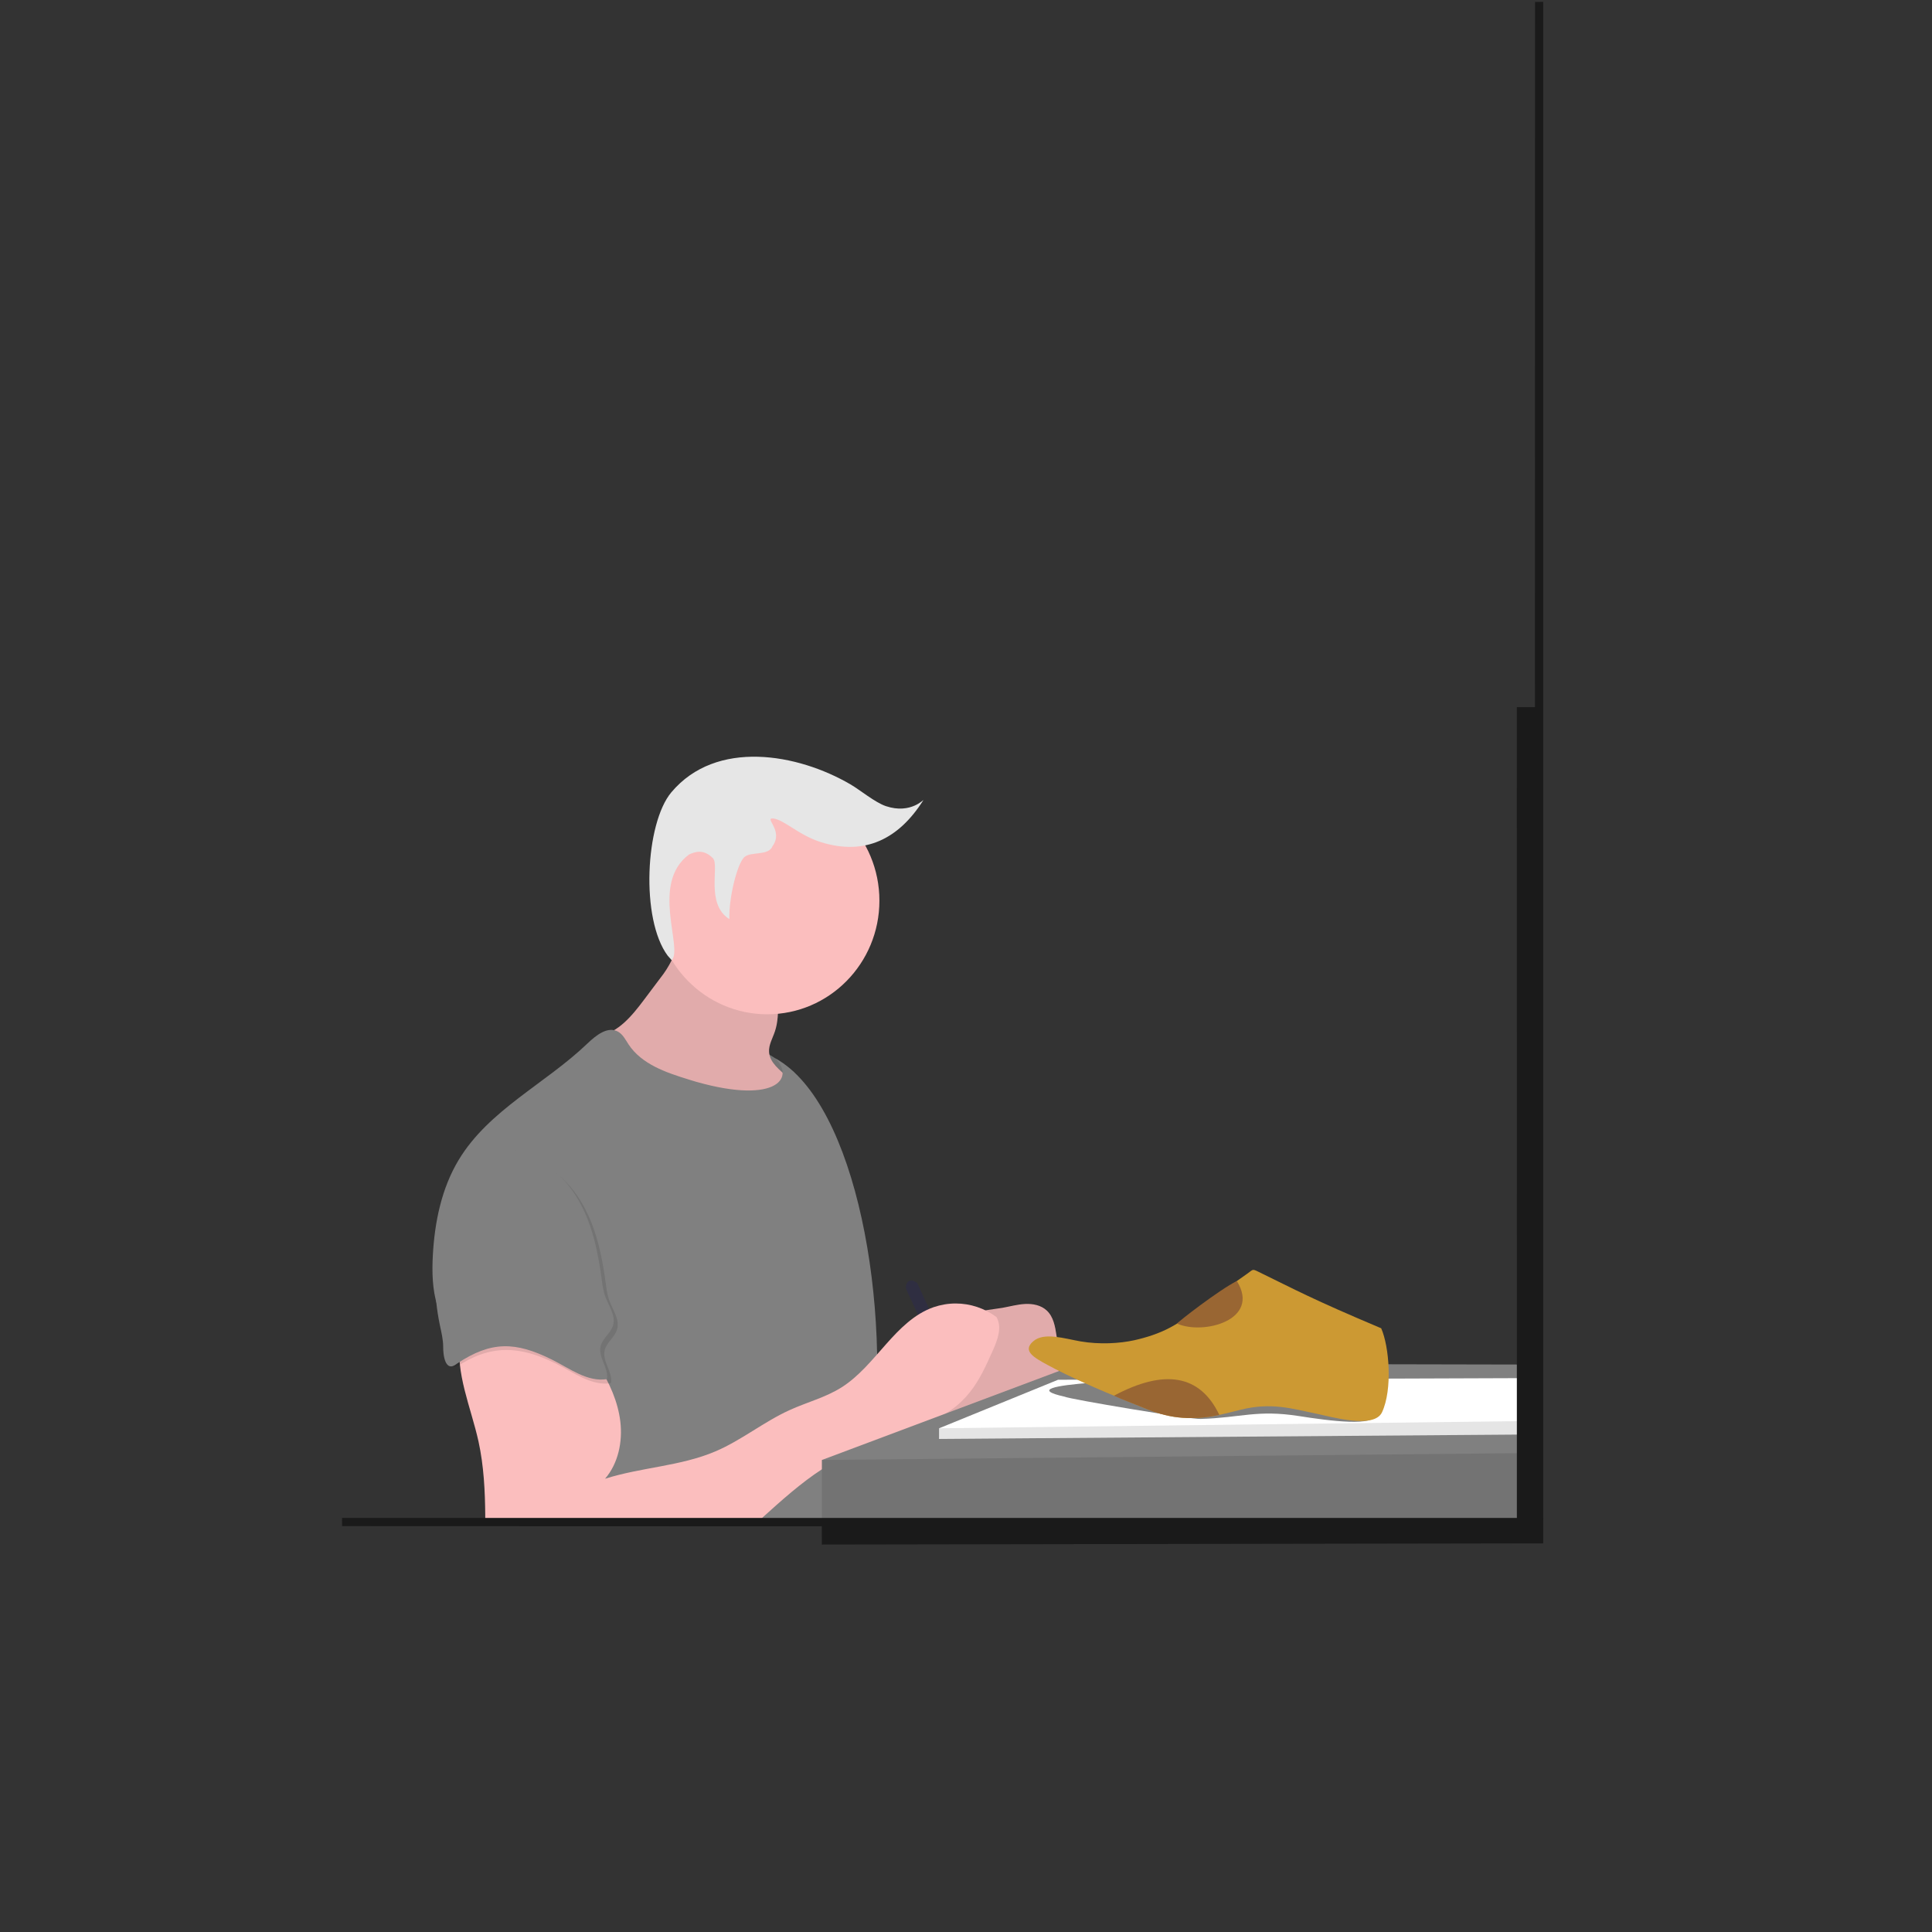 <?xml version="1.0" encoding="UTF-8"?>
<!DOCTYPE svg PUBLIC "-//W3C//DTD SVG 1.0//EN" "http://www.w3.org/TR/2001/REC-SVG-20010904/DTD/svg10.dtd">
<!-- Creator: CorelDRAW X6 -->
<svg xmlns="http://www.w3.org/2000/svg" xml:space="preserve" width="100mm" height="100mm" version="1.0" style="shape-rendering:geometricPrecision; text-rendering:geometricPrecision; image-rendering:optimizeQuality; fill-rule:evenodd; clip-rule:evenodd"
viewBox="0 0 10000000 10000000"
 xmlns:xlink="http://www.w3.org/1999/xlink"
 data-name="Layer 1">
 <rect x="0" y="0" width="10000000" height="10000000" fill="#333333" stroke="none"/>
 <defs>
  <style type="text/css">
   <![CDATA[
    .fil9 {fill:#1A1A1A}
    .fil4 {fill:#2F2E41}
    .fil0 {fill:#737373}
    .fil3 {fill:gray}
    .fil8 {fill:#996633}
    .fil7 {fill:#CC9933}
    .fil5 {fill:#E6E6E6}
    .fil1 {fill:#FBBEBE}
    .fil6 {fill:white}
    .fil2 {fill:black;fill-opacity:0.102}
   ]]>
  </style>
 </defs>
 <g id="图层_x0020_1_0">
  <g id="_704522976">
   <path class="fil0" d="M4111420 5551710c0,0 -188700,-162730 -271820,-134760 -82720,27960 -313520,389220 -313520,389220l532160 21270 41360 -59480 12220 -216250 -400 0z"/>
   <path class="fil1" d="M4945280 6880400c28370,-29940 57510,-60270 94150,-78390 45690,-22850 98080,-24030 148500,-32690 39390,-7090 78390,-18120 118170,-20090 39780,-1970 82720,6300 111870,33870 34660,32300 43330,82330 50420,129200 16940,113050 29940,237130 -30330,333640 -40970,65390 -111480,107930 -186320,123690 -46080,9450 -93750,9450 -141020,9450l-443530 -390c-8270,0 -2760,-130780 -790,-142990 5910,-39780 21670,-77600 44910,-110290 66170,-88240 157160,-165440 233580,-245410l390 0 0 400z"/>
   <path class="fil2" d="M5036590 6799960c45690,-22850 98080,-24020 148500,-32690 39390,-7090 78390,-18120 118180,-20090 37170,-1840 65640,2990 87700,13720 48830,23760 66310,76380 77340,149360 16940,113050 27170,237130 -33080,333630 -20830,33230 -47870,61430 -80650,82330 -90440,57720 -336780,54690 -520750,50550 -344080,-7700 -80870,-291530 52740,-440310 49030,-54570 125010,-124000 150020,-136500z"/>
   <path class="fil1" d="M3418540 5061690l-85870 114230c-61450,81930 -133530,170170 -233980,185920 -6300,21670 14570,40180 33090,52790 261160,173710 566040,285180 878400,299360 40180,1970 89810,-3940 105180,-41750 13780,-34270 -11430,-71300 -38610,-96510 -40570,-37810 -92170,-74440 -96110,-129590 -2760,-37420 18120,-71300 29940,-106750 16540,-48060 16940,-100440 16940,-150860 0,-18520 0,-37420 -7090,-54360 -6700,-14180 -16150,-26790 -27580,-37420 -93750,-93750 -220190,-139840 -339540,-189870 -40180,-16930 -113840,-71290 -148900,-24420 -16540,22060 -16150,63030 -28360,89020 -16150,31910 -35060,62240 -57510,90210l0 0 -390 0 390 0z"/>
   <path class="fil2" d="M3418540 5061690l-85870 114230c-61450,81930 -133530,170170 -233980,185920 -6300,21670 14570,40180 33090,52790 261160,173710 566040,285180 878400,299360 40180,1970 89810,-3940 105180,-41750 13780,-34270 -11430,-71300 -38610,-96510 -40170,-37810 -92170,-74440 -96110,-129590 -2760,-37420 18120,-71300 29940,-106750 16540,-48060 16940,-100440 16940,-150860 0,-18520 0,-37420 -7090,-54360 -6700,-14180 -16150,-26790 -27580,-37420 -93750,-93750 -220190,-139840 -339540,-189870 -40180,-16930 -113840,-71290 -148900,-24420 -16540,22060 -16150,63030 -28360,89020 -16150,31900 -35110,62310 -57510,90210z"/>
   <ellipse class="fil1" cx="3971581" cy="4661876" rx="580221" ry="588099"/>
   <path class="fil3" d="M3563500 5587150c-116600,-35840 -242250,-78770 -310010,-181190 -15750,-24030 -29140,-51600 -53960,-65780 -53570,-30730 -115020,18910 -159530,61450 -217040,207980 -509320,343090 -665310,601100 -89020,147320 -124860,321820 -134320,494350 -4720,87440 -2750,176860 22850,260370 77600,250910 350180,398230 435260,647180 51600,150870 14180,297000 -7480,455350l881060 5340 969980 -80c-2360,-18520 -56420,-160850 -31600,-334960 107540,-754720 -75510,-1822410 -498510,-2053020 109850,107390 -5290,246980 -448040,110290l-390 -400z"/>
   <path class="fil4" d="M4910360 7151100l58900 -27820c-73810,-160600 -147630,-321190 -221450,-481790 -33960,-27680 -60970,-10160 -58910,27820l221460 481790z"/>
   <path class="fil1" d="M2381780 6927210c-25600,180410 55550,355700 94940,533750 27660,126560 34140,258390 34940,388510 30,5140 60,10280 70,15420l3230 10c4010,0 8260,50 12400,50l1407530 500c226890,-205220 392380,-350800 690960,-410680 42930,-8660 109770,-68730 151130,-82910 231290,-81840 293590,-229570 362520,-383190 24420,-54760 48460,-119750 18130,-171740 -61050,-45300 -135110,-70120 -211140,-70120 -38990,0 -77600,6690 -114630,19300 -199310,70510 -297000,301740 -475830,414780 -82710,52390 -179230,76810 -268250,117390 -133130,60260 -248550,155580 -382480,213090 -181590,78000 -385240,82730 -573520,142600 68150,-79170 91390,-191040 79170,-295030 -12210,-104390 -57110,-202080 -112260,-291090 -49230,-79970 -112260,-158360 -200500,-187510 -196950,-94140 -354510,17340 -516020,46870l-390 0z"/>
   <path class="fil5" d="M3476820 4969790c59930,-62350 -112240,-397330 89830,-547010 31120,-14180 75230,-29550 123290,19300 35850,36630 -40350,236530 85370,315340 -3820,-110210 40140,-283510 75990,-319750 32300,-32690 125490,-5110 147160,-57500 59360,-82340 -46690,-148760 3730,-143640 57120,6300 133540,87440 248560,122890 227280,70510 401890,-17390 528330,-217500 6700,-10240 -62630,74450 -193400,30730 -56330,-18910 -134720,-84300 -183560,-112660 -272980,-159530 -694850,-235550 -927250,40970 -134720,160320 -160430,656170 -18590,846060m-61770 -50380l38680 35070 -38680 -35070z"/>
   <polygon class="fil3" points="7861810,7062830 7861730,7105480 7861580,7864910 6934560,7864900 6184090,7864900 6165150,7864800 6152750,7864900 5325980,7864880 4946940,7864900 4626700,7864900 4556670,7864900 4254190,7863180 4254140,7556860 5583370,7058120 "/>
   <polygon class="fil2" points="7861580,7864910 6195230,7864900 6053550,7864900 5560380,7864900 4254040,7864900 4254140,7556860 7862810,7521590 "/>
   <polygon class="fil6" points="7861720,7133260 7861660,7425190 4860460,7447940 4860690,7392810 5476480,7141620 "/>
   <polygon class="fil2" points="7861660,7425190 4860460,7447940 4860690,7392820 7861670,7355720 "/>
   <path class="fil2" d="M2338460 6207940c-22850,93760 -46090,187510 -57520,283230 -5510,47650 -8660,95320 -8660,143380 0,82320 8660,164650 25210,244610 7880,37420 17340,74850 17340,113060 -410,38200 -23420,78560 47560,82870 176070,-116990 326250,-110840 514930,-17100 92170,45700 183550,117390 285190,101230 9450,-57900 -45700,-112260 -33090,-169370 9450,-41360 52780,-68150 64600,-109110 15350,-52390 -24430,-102810 -42160,-154020 -7870,-25600 -12990,-52000 -15750,-78390 -14570,-108720 -34660,-218220 -74840,-319840 -40570,-102030 -102810,-197360 -190650,-261950 -53180,-39000 -113840,-65790 -175290,-87440 -48840,-16950 -119350,-51220 -172130,-41760 -113450,20480 -161110,176460 -184350,271010l-390 -410z"/>
   <path class="fil3" d="M2317580 6187080c-22850,93740 -46090,187490 -57510,283210 -5520,47670 -8670,95330 -8670,143380 0,82320 8670,164650 25210,244620 7880,37420 17330,74840 17330,113050 -390,38200 8780,138330 72240,86290 176070,-116990 301580,-114260 490260,-20510 92170,45690 183560,117380 285190,101230 9450,-57510 -45690,-112260 -33090,-169380 9450,-41360 52780,-68140 64600,-109110 15360,-52390 -24420,-102810 -42150,-154020 -7880,-25600 -13000,-52000 -15760,-78380 -14570,-108720 -34660,-218230 -74840,-319860 -40570,-102010 -102810,-197340 -190650,-261940 -53170,-38990 -113840,-65780 -175280,-87450 -48850,-17330 -119360,-51210 -172140,-41750 -113440,20480 -161110,176470 -184350,271010l-390 -390z"/>
   <g>
    <path class="fil3" d="M6116540 7122440l997280 -217590c39600,89130 56370,299610 4220,411940 8950,70680 -238480,37280 -394850,12730 -216520,-33990 -299860,8630 -508580,14950 -52910,2680 -680840,-102760 -703500,-115090 -337910,-74860 495500,-82300 605430,-106940z"/>
    <path class="fil7" d="M5347650 6942780c55600,-49100 161450,-14290 245620,280 97590,16710 201890,10970 279270,-6370 59270,-13260 125770,-33940 185200,-66000 59730,-31690 113690,-73610 157720,-104840 80240,-56490 160210,-118220 239960,-173010 30660,-21180 24820,-26530 56310,-11060 197010,95940 274560,140280 637260,293360 41770,94010 59450,316020 4450,434500 -41070,88620 -262890,23400 -339310,7720 -124730,-25550 -234050,-60650 -394160,-20120 -106750,27140 -152940,37980 -219440,41590 -154990,7850 -230800,-32160 -376860,-90830 -137950,-55560 -296980,-126080 -401710,-183100 -72060,-39010 -130620,-72730 -74680,-121800l370 -320z"/>
    <path class="fil8" d="M6092400 6850890c4060,-8840 219730,-175860 309520,-220420 125620,203120 -175360,280770 -309520,220420z"/>
    <path class="fil8" d="M6311210 7323550c-27320,5870 -51030,10030 -76460,12600 -40790,4120 -78640,4900 -115120,2160 -14900,-1110 -29250,-2790 -43130,-4940 -65830,-10230 -121470,-31340 -179490,-55490 -39890,-16610 -84980,-32300 -131500,-53670 261770,-139610 446120,-109780 545700,99340z"/>
   </g>
   <polygon class="fil9" points="7850990,3660170 7944830,3660170 7945320,9870 7987690,9660 7987690,7866590 7851290,7864830 "/>
   <polygon class="fil9" points="4253930,7994550 4253720,7900140 1770520,7899280 1770350,7856910 7987690,7856910 7987690,7988410 "/>
  </g>
 </g>
</svg>
